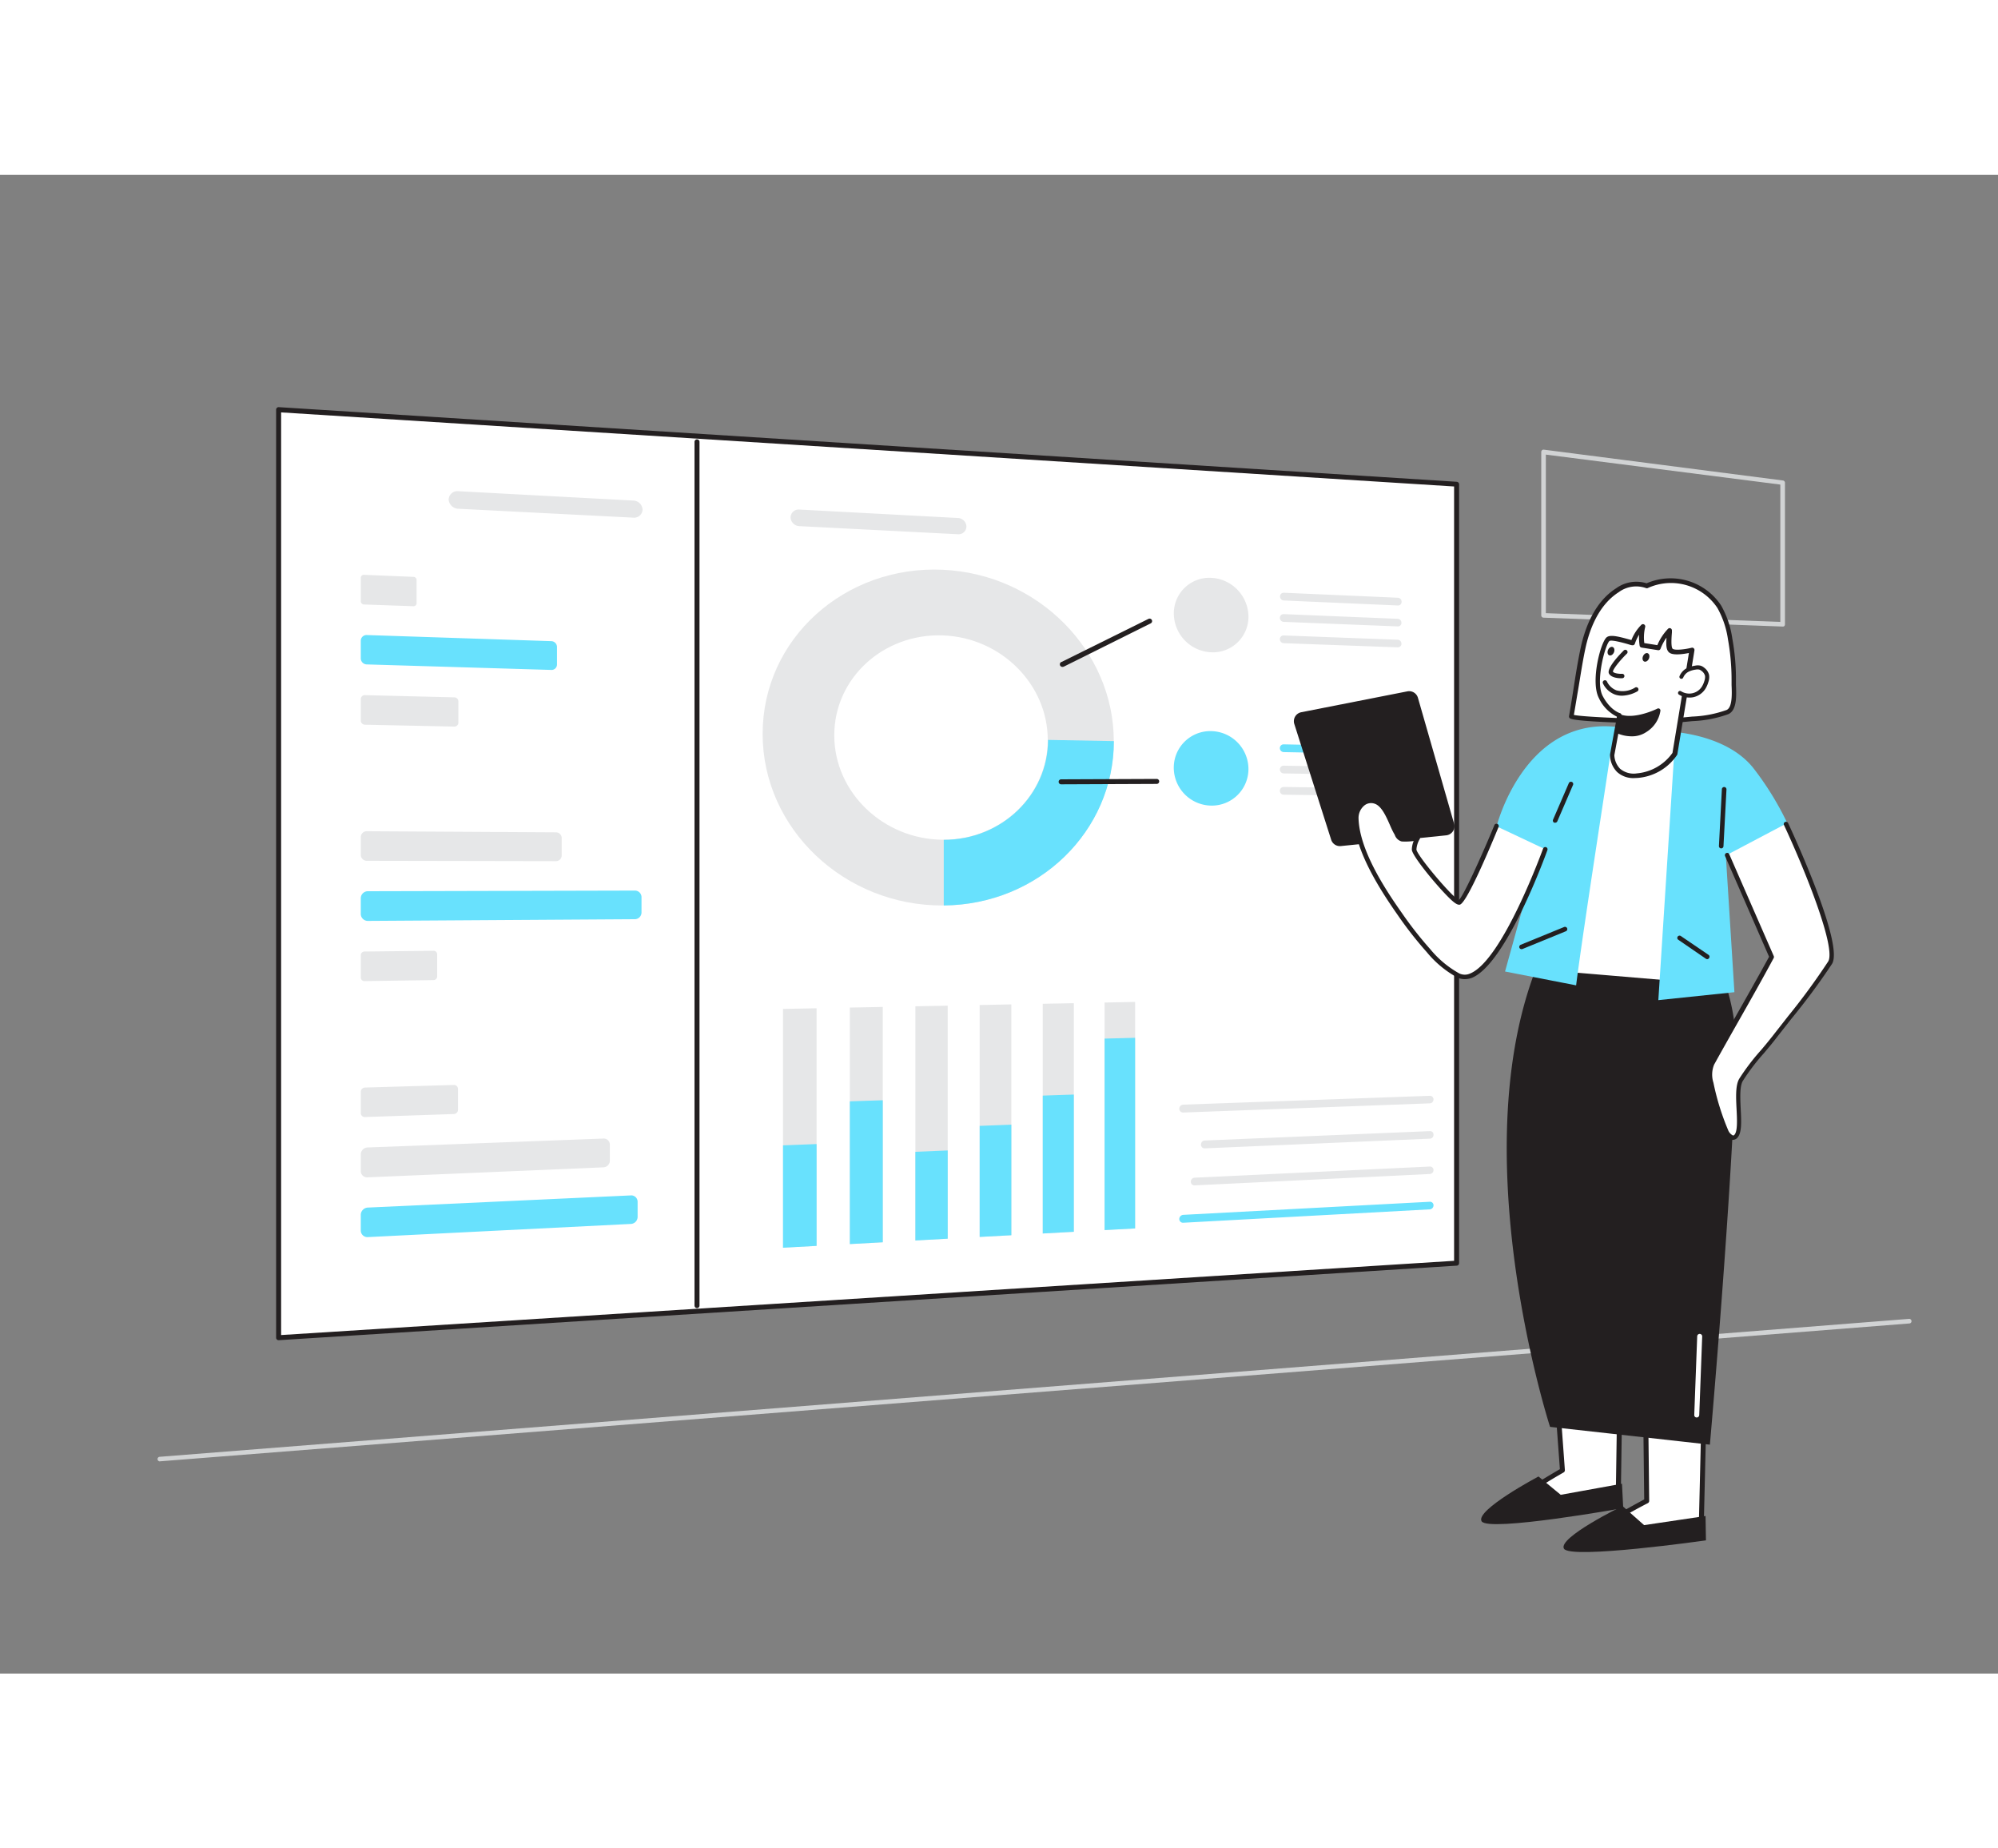 <svg xmlns="http://www.w3.org/2000/svg" viewBox="0 0 400 300" class="styles_logo__3Jd-a" width="200" height="185"><rect x="0" y="0" width="400" height="300" fill="#808080" stroke="none"/><g id="_012__J9fYCXlW" data-name="012"><path d="M356.89,90.42h0L309,88.64a.46.46,0,0,1-.44-.46V55.47a.48.48,0,0,1,.16-.35.42.42,0,0,1,.36-.11l47.86,6.17a.46.46,0,0,1,.41.46V90a.49.49,0,0,1-.15.34A.45.45,0,0,1,356.89,90.42Zm-47.41-2.68,46.94,1.75V62l-46.94-6Z" fill="#d1d3d4"/><path d="M32,257.53a.46.46,0,0,1,0-.92L382.19,229a.46.46,0,0,1,.49.43.45.45,0,0,1-.42.49L32,257.52Z" fill="#d1d3d4"/><polygon points="291.61 217.85 55.78 232.77 55.78 47.02 291.61 61.94 291.61 217.85" fill="#fff"/><path d="M55.78,233.27a.53.53,0,0,1-.34-.13.52.52,0,0,1-.16-.37V47a.48.48,0,0,1,.16-.36.47.47,0,0,1,.37-.14L291.64,61.44a.51.51,0,0,1,.47.5V217.85a.5.5,0,0,1-.47.5L55.81,233.27Zm.5-185.72V232.24l234.83-14.86v-155Zm235.33,170.3h0Z" fill="#231f20"/><path d="M286.25,185.86l-49.36,1.84a.77.77,0,0,1-.8-.76h0a.83.83,0,0,1,.8-.82l49.36-1.77a.71.71,0,0,1,.74.73h0A.77.77,0,0,1,286.25,185.86Z" fill="#e6e7e8"/><path d="M286.28,192.93l-45.09,1.94a.72.72,0,0,1-.75-.72v-.07a.78.78,0,0,1,.75-.78l45.09-1.88a.68.68,0,0,1,.71.7v.06A.75.75,0,0,1,286.28,192.93Z" fill="#e6e7e8"/><path d="M286.27,200l-47.1,2.28a.72.72,0,0,1-.77-.73v0a.82.82,0,0,1,.77-.81l47.1-2.23a.69.69,0,0,1,.72.71v0A.78.78,0,0,1,286.27,200Z" fill="#e6e7e8"/><path d="M286.25,207.08l-49.36,2.68a.75.75,0,0,1-.8-.75h0a.86.86,0,0,1,.8-.83l49.36-2.62a.7.7,0,0,1,.74.72h0A.8.8,0,0,1,286.25,207.08Z" fill="#68e1fd"/><path d="M188.76,79.05c19.08.87,34.22,16.24,34.22,34.3s-15.14,32.81-34.22,32.9c-19.66.1-36.08-15.31-36.08-34.34S169.1,78.15,188.76,79.05Zm0,13.14c-11.9-.42-21.74,8.55-21.74,20s9.84,20.84,21.74,20.9c11.68.06,21-8.93,21-20S200.44,92.61,188.76,92.19Z" fill="#e6e7e8"/><path d="M223,113.35c0,18-15,32.73-34.06,32.9V133.11c11.61,0,20.88-9,20.88-20Z" fill="#68e1fd"/><polygon points="163.48 214.39 156.76 214.76 156.76 166.96 163.48 166.83 163.48 214.39" fill="#e6e7e8"/><polygon points="163.48 214.39 156.76 214.76 156.76 194.27 163.48 194.01 163.48 214.39" fill="#68e1fd"/><polygon points="176.73 213.67 170.14 214.03 170.14 166.69 176.73 166.56 176.73 213.67" fill="#e6e7e8"/><polygon points="176.73 213.67 170.14 214.03 170.14 185.46 176.73 185.24 176.73 213.67" fill="#68e1fd"/><polygon points="189.73 212.95 183.26 213.31 183.26 166.43 189.73 166.31 189.73 212.95" fill="#e6e7e8"/><polygon points="189.73 212.95 183.26 213.31 183.26 195.56 189.73 195.29 189.73 212.95" fill="#68e1fd"/><polygon points="202.47 212.26 196.13 212.6 196.13 166.18 202.47 166.05 202.47 212.26" fill="#e6e7e8"/><polygon points="202.47 212.26 196.13 212.6 196.13 190.37 202.47 190.13 202.47 212.26" fill="#68e1fd"/><polygon points="214.98 211.57 208.76 211.91 208.76 165.93 214.98 165.81 214.98 211.57" fill="#e6e7e8"/><polygon points="214.98 211.57 208.76 211.91 208.76 184.31 214.98 184.1 214.98 211.57" fill="#68e1fd"/><polygon points="227.25 210.9 221.14 211.23 221.14 165.68 227.25 165.56 227.25 210.9" fill="#e6e7e8"/><polygon points="227.25 210.9 221.14 211.23 221.14 172.9 227.25 172.74 227.25 210.9" fill="#68e1fd"/><path d="M249.94,88.42a7.11,7.11,0,0,1-7.43,7.15A7.82,7.82,0,0,1,235,87.82a7.11,7.11,0,0,1,7.52-7.15A7.84,7.84,0,0,1,249.94,88.42Z" fill="#e6e7e8"/><path d="M279.86,86.2l-22.83-1a.81.81,0,0,1-.77-.81h0a.73.73,0,0,1,.77-.74l22.83,1a.79.79,0,0,1,.74.79h0A.71.71,0,0,1,279.86,86.2Z" fill="#e6e7e8"/><path d="M279.86,90.39,257,89.48a.8.8,0,0,1-.77-.8h0a.74.74,0,0,1,.77-.75l22.83.94a.78.78,0,0,1,.74.79h0A.71.71,0,0,1,279.86,90.39Z" fill="#e6e7e8"/><path d="M279.86,94.58,257,93.75a.81.81,0,0,1-.77-.81h0a.73.73,0,0,1,.77-.74l22.83.86a.78.78,0,0,1,.74.79h0A.71.71,0,0,1,279.86,94.58Z" fill="#e6e7e8"/><path d="M249.94,118.92a7.33,7.33,0,0,1-7.43,7.34,7.61,7.61,0,0,1-7.52-7.58,7.31,7.31,0,0,1,7.52-7.33A7.61,7.61,0,0,1,249.94,118.92Z" fill="#68e1fd"/><path d="M279.86,116,257,115.55a.79.79,0,0,1-.77-.79h0A.75.75,0,0,1,257,114l22.83.47a.76.76,0,0,1,.74.77h0A.73.73,0,0,1,279.86,116Z" fill="#68e1fd"/><path d="M279.86,120.18,257,119.82a.79.79,0,0,1-.77-.79h0a.75.75,0,0,1,.77-.76l22.83.39a.76.76,0,0,1,.74.77h0A.73.73,0,0,1,279.86,120.18Z" fill="#e6e7e8"/><path d="M279.86,124.37,257,124.08a.77.77,0,0,1-.77-.78h0a.76.76,0,0,1,.77-.77l22.83.31a.77.77,0,0,1,.74.78h0A.74.74,0,0,1,279.86,124.37Z" fill="#e6e7e8"/><path d="M139.54,226.84a.5.5,0,0,1-.5-.5V53.45a.5.5,0,0,1,.5-.5.5.5,0,0,1,.5.5V226.34A.5.5,0,0,1,139.54,226.84Z" fill="#231f20"/><path d="M212.81,98.48a.5.5,0,0,1-.23-1l17.35-8.6a.51.51,0,0,1,.67.23.5.5,0,0,1-.23.67L213,98.43A.59.59,0,0,1,212.81,98.48Z" fill="#231f20"/><path d="M212.44,122a.5.5,0,0,1-.5-.5.5.5,0,0,1,.5-.5l19.13-.08a.5.5,0,1,1,0,1l-19.13.08Z" fill="#231f20"/><path d="M191.79,71.94l-31.74-1.62a1.84,1.84,0,0,1-1.78-1.77h0A1.62,1.62,0,0,1,160.05,67l31.74,1.69a1.78,1.78,0,0,1,1.69,1.72h0A1.57,1.57,0,0,1,191.79,71.94Z" fill="#e6e7e8"/><path d="M126.77,68.62,91.82,66.84a2,2,0,0,1-2-1.86h0a1.75,1.75,0,0,1,2-1.65l35,1.87A1.91,1.91,0,0,1,128.64,67h0A1.69,1.69,0,0,1,126.77,68.62Z" fill="#e6e7e8"/><path d="M82.75,86.35,72.89,86a.65.65,0,0,1-.66-.6V80.62a.6.6,0,0,1,.66-.56l9.86.41a.64.64,0,0,1,.65.6v4.72A.6.6,0,0,1,82.75,86.35Z" fill="#e6e7e8"/><path d="M110.32,99.1,73.48,98a1.23,1.23,0,0,1-1.25-1.14V93.19a1.15,1.15,0,0,1,1.25-1.07l36.84,1.22a1.18,1.18,0,0,1,1.19,1.11v3.61A1.09,1.09,0,0,1,110.32,99.1Z" fill="#68e1fd"/><path d="M90.91,110.44l-17.8-.37a.85.85,0,0,1-.88-.79V104.9a.8.8,0,0,1,.88-.75l17.8.44a.83.83,0,0,1,.86.78v4.32A.8.8,0,0,1,90.91,110.44Z" fill="#e6e7e8"/><path d="M111.25,137.38l-37.75-.07a1.2,1.2,0,0,1-1.27-1.12V132.5a1.19,1.19,0,0,1,1.27-1.11l37.75.22a1.15,1.15,0,0,1,1.2,1.09v3.59A1.15,1.15,0,0,1,111.25,137.38Z" fill="#e6e7e8"/><path d="M127,149l-53.3.34A1.41,1.41,0,0,1,72.23,148v-3.27a1.42,1.42,0,0,1,1.51-1.33l53.3-.13a1.32,1.32,0,0,1,1.39,1.27v3.14A1.35,1.35,0,0,1,127,149Z" fill="#68e1fd"/><path d="M86.76,161.19l-13.76.2a.72.72,0,0,1-.77-.67v-4.56a.74.74,0,0,1,.77-.69l13.76-.15a.71.71,0,0,1,.76.67v4.51A.74.74,0,0,1,86.76,161.19Z" fill="#e6e7e8"/><path d="M90.83,188l-17.72.6a.8.8,0,0,1-.88-.75V183.5a.87.87,0,0,1,.88-.8l17.72-.52a.8.8,0,0,1,.86.74v4.32A.86.86,0,0,1,90.83,188Z" fill="#e6e7e8"/><path d="M120.76,198.67l-47.11,2a1.27,1.27,0,0,1-1.42-1.19V196a1.41,1.41,0,0,1,1.42-1.31l47.11-1.78a1.22,1.22,0,0,1,1.33,1.16v3.31A1.34,1.34,0,0,1,120.76,198.67Z" fill="#e6e7e8"/><path d="M126.26,210l-52.53,2.63a1.33,1.33,0,0,1-1.5-1.24v-3.29a1.49,1.49,0,0,1,1.5-1.38l52.53-2.43a1.27,1.27,0,0,1,1.39,1.21v3.16A1.42,1.42,0,0,1,126.26,210Z" fill="#68e1fd"/><path d="M346.35,92.85a46.84,46.84,0,0,1,.74,8.27c0,1.71.52,5.64-1.25,6.42-2.37,1-5.6,1.21-8.15,1.46a73,73,0,0,1-8,.34c-2.83,0-14.33-.37-15.16-.93.81-4.51,1.37-9.15,2.33-13.65s3-9.14,6.89-11.62c1.74-1.11,4-1.71,5.87-.86a11.64,11.64,0,0,1,14.53,4.19A18.13,18.13,0,0,1,346.35,92.85Z" fill="#fff"/><path d="M330.36,109.8h-.64c-.14,0-14.27-.25-15.4-1a.46.46,0,0,1-.2-.46c.31-1.73.58-3.48.86-5.23.43-2.78.88-5.65,1.47-8.43.84-3.91,2.74-9.15,7.1-11.92a6.9,6.9,0,0,1,6.1-1,12.12,12.12,0,0,1,14.93,4.46,18.79,18.79,0,0,1,2.22,6.54h0a45.73,45.73,0,0,1,.74,8.35c0,.28,0,.61,0,1,.09,2.14.22,5.07-1.54,5.85a23.83,23.83,0,0,1-7.16,1.39l-1.13.11A73.81,73.81,0,0,1,330.36,109.8Zm-15.27-1.69c1.83.4,11,.75,14.64.77a75,75,0,0,0,7.91-.33l1.14-.11a23,23,0,0,0,6.88-1.32c1.19-.52,1.07-3.31,1-5,0-.39,0-.74,0-1a45.85,45.85,0,0,0-.73-8.19h0a18,18,0,0,0-2.1-6.22,11.15,11.15,0,0,0-13.94-4,.45.45,0,0,1-.39,0,5.88,5.88,0,0,0-5.43.83c-4.09,2.6-5.9,7.6-6.69,11.34-.59,2.76-1,5.62-1.47,8.38C315.63,104.87,315.37,106.5,315.09,108.11Z" fill="#231f20"/><path d="M341.73,223.83l-1.14,47.53s-23.36,3.08-23.92,2.23,13-8.15,13-8.15l-.45-39.22" fill="#fff"/><path d="M318.09,274.19c-1.63,0-1.76-.2-1.84-.32a.62.62,0,0,1-.08-.5c.3-1.21,8.16-5.61,13-8.23l-.45-38.92a.5.5,0,0,1,.5-.5.48.48,0,0,1,.5.49l.45,39.22a.51.51,0,0,1-.26.45,119.07,119.07,0,0,0-12.39,7.37c2.93.07,14.81-1.31,22.57-2.33l1.13-47.11a.5.5,0,0,1,.5-.48h0a.49.49,0,0,1,.49.51l-1.14,47.53a.49.49,0,0,1-.43.48C326.41,273.73,320.54,274.19,318.09,274.19Z" fill="#231f20"/><path d="M324.82,266.46l4.33,3.83,12.3-1.83.08,4.88S314.36,277.2,313.1,275,324.82,266.46,324.82,266.46Z" fill="#231f20"/><path d="M324.63,220,324,264.88s-23.23,3.93-23.83,3.1,12.71-8.62,12.71-8.62l-3-41.06" fill="#fff"/><path d="M301,268.54c-1.12,0-1.23-.17-1.3-.27a.59.59,0,0,1-.1-.5c.26-1.22,7.94-5.9,12.69-8.69l-3-40.74a.5.5,0,0,1,.46-.53.49.49,0,0,1,.54.46l3,41a.51.51,0,0,1-.25.47A118.81,118.81,0,0,0,301,267.6c2.94,0,14.76-1.85,22.48-3.15l.67-44.43a.49.49,0,0,1,.51-.49.5.5,0,0,1,.49.51l-.67,44.85a.5.5,0,0,1-.42.48C308.69,268,303.11,268.54,301,268.54Z" fill="#231f20"/><path d="M308,260.55l4.46,3.67L324.72,262l.25,4.88s-27,4.84-28.35,2.64S308,260.55,308,260.55Z" fill="#231f20"/><path d="M344.56,159.57a41.19,41.19,0,0,1,3,15.72c-.65,26.91-5.24,78.89-5.24,78.89l-32-3.56s-18.19-56.06-1.88-94Z" fill="#231f20"/><polygon points="312.13 159.86 318.06 112.02 340.4 113.8 337.83 162.04 312.13 159.86" fill="#fff"/><path d="M337.83,162.5h0l-25.71-2.17a.46.46,0,0,1-.41-.51L317.61,112a.46.46,0,0,1,.49-.4l22.34,1.78a.46.46,0,0,1,.42.48l-2.57,48.24a.43.43,0,0,1-.16.32A.42.42,0,0,1,337.83,162.5Zm-25.19-3.05,24.76,2.09,2.52-47.32-21.46-1.71Z" fill="#231f20"/><path d="M268.43,134.36l21.11-2.15a1.84,1.84,0,0,0,1.57-2.33l-7.24-25.2a1.83,1.83,0,0,0-2.11-1.29l-21.25,4.18a1.83,1.83,0,0,0-1.39,2.35l7.38,23.17A1.83,1.83,0,0,0,268.43,134.36Z" fill="#231f20"/><path d="M359.19,132.87l-13.64,4,1.68,26.74L332,165.2l3.17-49.32-12.7-.5c0,.48-5.62,36.28-6.93,46.86l-14.23-2.77,6.84-24.69-8.53-4.37s5.25-21,22.85-20c16.21.91,10.55.93,10.22.93.33,0,12.88.06,18.61,7.77A60.26,60.26,0,0,1,359.19,132.87Z" fill="#68e1fd"/><path d="M324.23,108.17s-1.45,7.9-1.45,7.9-.09,4.58,5,4.2a10.13,10.13,0,0,0,7.53-4.39s3.21-19.37,3.42-20.78c-.87.23-3.34.68-4.12.18s-.43-3.21-.37-4.09a10.33,10.33,0,0,0-2.17,3.46l-3.3-.52a9.24,9.24,0,0,1,.14-3.74,8.34,8.34,0,0,0-2,3.27c-.93-.17-4.27-1.37-5-.72-1.05,1-3.05,8.48-1.44,11.57S324.23,108.17,324.23,108.17Z" fill="#fff"/><path d="M327.19,120.75a4.81,4.81,0,0,1-3.44-1.21,5,5,0,0,1-1.43-3.48c.93-5.08,1.27-6.93,1.39-7.6a7.83,7.83,0,0,1-3.62-3.74c-1.69-3.24.3-11,1.53-12.12.67-.61,2.3-.22,4.36.35l.63.17a8.94,8.94,0,0,1,2-3.06.46.46,0,0,1,.76.44,8.77,8.77,0,0,0-.18,3.23l2.61.41a10.68,10.68,0,0,1,2.13-3.26.45.45,0,0,1,.51-.11.47.47,0,0,1,.28.45l0,.38c-.23,2.62,0,3.19.18,3.29.53.34,2.56.08,3.76-.23a.46.46,0,0,1,.57.51c-.21,1.4-3.29,20-3.42,20.79a.52.52,0,0,1-.06.16,10.5,10.5,0,0,1-7.88,4.6Zm-4-4.6a4.16,4.16,0,0,0,1.15,2.73,4.23,4.23,0,0,0,3.36.93,9.79,9.79,0,0,0,7.13-4.1c.22-1.35,2.73-16.48,3.29-20-1,.21-3,.5-3.81,0s-.75-1.67-.68-3.07a10.11,10.11,0,0,0-1.19,2.22.45.45,0,0,1-.49.29l-3.3-.52a.47.47,0,0,1-.39-.37,10.21,10.21,0,0,1-.11-2.21,8.47,8.47,0,0,0-.85,1.8.45.45,0,0,1-.51.31c-.24,0-.63-.15-1.09-.28-.78-.22-3.14-.87-3.5-.56-.83.76-2.86,8.12-1.34,11s3.43,3.43,3.45,3.43a.47.47,0,0,1,.33.53c0,.11-1.43,7.77-1.45,7.89Z" fill="#231f20"/><path d="M336.59,100.47a2.85,2.85,0,0,1,1.19-1.33,5,5,0,0,1,1.62-.51,2,2,0,0,1,.92,0,1.61,1.61,0,0,1,.57.32,2.17,2.17,0,0,1,.85,1.25,2.57,2.57,0,0,1-.14,1.22,5.48,5.48,0,0,1-.54,1.24,3.42,3.42,0,0,1-4.76,1" fill="#fff"/><path d="M338.18,104.63a3.85,3.85,0,0,1-2.1-.62.4.4,0,0,1,.44-.66,3.08,3.08,0,0,0,2.29.42,3,3,0,0,0,1.91-1.33,4.64,4.64,0,0,0,.5-1.15,2.31,2.31,0,0,0,.13-1,1.8,1.8,0,0,0-.71-1,1.42,1.42,0,0,0-.43-.25,1.71,1.71,0,0,0-.74,0,4.36,4.36,0,0,0-1.49.46,2.31,2.31,0,0,0-1,1.14.4.4,0,0,1-.52.21.39.39,0,0,1-.21-.52,3.24,3.24,0,0,1,1.35-1.53,5.53,5.53,0,0,1,1.75-.55,2.4,2.4,0,0,1,1.1,0,2,2,0,0,1,.71.39,2.53,2.53,0,0,1,1,1.48,2.91,2.91,0,0,1-.15,1.42,5.43,5.43,0,0,1-.59,1.34,3.82,3.82,0,0,1-2.41,1.68A3.62,3.62,0,0,1,338.18,104.63Z" fill="#231f20"/><path d="M323.79,111.31s3.07,1.53,5.56-.19a5.64,5.64,0,0,0,2.63-3.94s-4.66,2.32-7.76,1.15Z" fill="#231f20"/><path d="M326.6,112.39a7.3,7.3,0,0,1-3-.68.44.44,0,0,1-.24-.46l.43-3A.41.41,0,0,1,324,108a.46.46,0,0,1,.38,0c2.88,1.09,7.35-1.11,7.4-1.14a.43.43,0,0,1,.44,0,.45.45,0,0,1,.2.39,6.05,6.05,0,0,1-2.82,4.28A5.12,5.12,0,0,1,326.6,112.39ZM324.28,111a5.33,5.33,0,0,0,4.82-.28,5.68,5.68,0,0,0,2.25-2.82c-1.41.58-4.37,1.59-6.77,1Z" fill="#231f20"/><path d="M325.35,95.56s-3.31,3.29-2.84,4.07,2.25.69,2.25.69" fill="#fff"/><path d="M324.56,100.77c-.57,0-1.94-.09-2.43-.91s1.28-3,2.9-4.61a.45.45,0,1,1,.63.63c-1.51,1.49-2.79,3.16-2.75,3.57.21.33,1.21.46,1.83.43a.44.44,0,0,1,.47.42.44.44,0,0,1-.42.46Z" fill="#231f20"/><ellipse cx="329.54" cy="96.61" rx="0.9" ry="0.64" transform="translate(109.11 359.93) rotate(-66.41)" fill="#231f20"/><ellipse cx="322.54" cy="95.36" rx="0.9" ry="0.64" transform="translate(106.05 352.77) rotate(-66.41)" fill="#231f20"/><path d="M321.31,101.61s1.61,3.84,6.27,1.39" fill="#fff"/><path d="M324.72,104.26a4.19,4.19,0,0,1-1.42-.24,4.37,4.37,0,0,1-2.4-2.24.44.44,0,0,1,.82-.34,3.5,3.5,0,0,0,1.89,1.75,4.74,4.74,0,0,0,3.77-.58.44.44,0,0,1,.59.19.45.45,0,0,1-.18.6A6.76,6.76,0,0,1,324.72,104.26Z" fill="#231f20"/><path d="M309.36,135s-10.28,28.67-17.4,25.31a20.49,20.49,0,0,1-6-5,74.47,74.47,0,0,1-5.71-7.29c-3.52-5-8.56-12.83-8.75-19.16-.06-2.06,1.72-4.19,4-3.33,2,.77,3,4.34,4,6,.44.76.48,1.2,1.34,1.48a10.2,10.2,0,0,0,3.08-.32,5.2,5.2,0,0,0-.74,2.37c0,1.19,7.86,10.78,9.05,10.58s7.41-15.23,7.41-15.23" fill="#fff"/><path d="M293.17,161a3.29,3.29,0,0,1-1.4-.32,20.83,20.83,0,0,1-6.13-5.09,74.87,74.87,0,0,1-5.75-7.33c-3.7-5.27-8.64-13-8.83-19.42a4.13,4.13,0,0,1,1.65-3.42,3,3,0,0,1,2.92-.35c1.66.63,2.64,2.85,3.43,4.63a17.43,17.43,0,0,0,.77,1.6c.09.16.16.31.23.45.25.48.34.66.85.82a13.91,13.91,0,0,0,2.66-.24.46.46,0,0,1,.67.6h0a4.75,4.75,0,0,0-.67,2.13c.17,1.26,7.19,9.58,8.5,10.1.9-.81,4.26-8.12,7.08-14.92a.46.46,0,1,1,.84.35c-2.88,7-6.57,15.3-7.75,15.5-.35.06-.77-.15-1.44-.72-2.3-2-8.15-9-8.15-10.31a4.77,4.77,0,0,1,.37-1.71,12.93,12.93,0,0,1-2.39.09,2,2,0,0,1-1.38-1.28,4.16,4.16,0,0,0-.22-.4c-.26-.47-.53-1.06-.8-1.69-.72-1.63-1.62-3.65-2.92-4.15a2.15,2.15,0,0,0-2.07.24,3.24,3.24,0,0,0-1.26,2.66c.18,6.15,5,13.74,8.66,18.91a74.48,74.48,0,0,0,5.68,7.25,20.26,20.26,0,0,0,5.84,4.88,2.56,2.56,0,0,0,2.18,0c6.52-2.7,14.51-24.8,14.59-25a.47.47,0,0,1,.59-.28.46.46,0,0,1,.27.59c-.33.92-8.21,22.7-15.1,25.56A4.07,4.07,0,0,1,293.17,161Z" fill="#231f20"/><path d="M357.5,129.92s11.18,24,8.81,27.77c-3.28,5.19-7.35,10-11.07,14.86-2.14,2.78-4.92,5.57-6.7,8.57-1.48,2.48.61,10-1.16,11.42-.68.54-1.55-.39-1.89-1.19a49.34,49.34,0,0,1-3-9.57,5.77,5.77,0,0,1,.19-3.94c3.88-7,8.07-14.16,11.93-21.34l-8.9-20.36" fill="#fff"/><path d="M346.94,193.16a1,1,0,0,1-.3,0,2.76,2.76,0,0,1-1.57-1.59,50.5,50.5,0,0,1-3-9.66,6.17,6.17,0,0,1,.24-4.25c1.58-2.87,3.21-5.75,4.86-8.65,2.31-4.08,4.71-8.3,7-12.49l-8.81-20.16a.46.46,0,0,1,.24-.6.45.45,0,0,1,.6.24l8.9,20.36a.47.47,0,0,1,0,.4c-2.29,4.26-4.72,8.55-7.08,12.71-1.64,2.89-3.27,5.77-4.85,8.63a5.31,5.31,0,0,0-.14,3.63,50,50,0,0,0,2.94,9.48,2,2,0,0,0,.95,1.07.26.26,0,0,0,.23-.05c.74-.59.62-3,.51-5.19-.12-2.36-.24-4.8.54-6.11a44,44,0,0,1,4.31-5.67c.86-1,1.67-2,2.42-2.95,1-1.28,2-2.55,3-3.83a135.26,135.26,0,0,0,8.06-11c1.64-2.61-4.39-17.78-8.84-27.34a.45.45,0,0,1,.22-.6.46.46,0,0,1,.61.22c1.16,2.48,11.22,24.35,8.78,28.2A134.3,134.3,0,0,1,358.58,169c-1,1.28-2,2.55-3,3.83-.76,1-1.62,2-2.45,3a42.36,42.36,0,0,0-4.22,5.55c-.64,1.07-.52,3.48-.42,5.6.14,2.72.25,5.07-.85,5.94A1.16,1.16,0,0,1,346.94,193.16Z" fill="#231f20"/><line x1="344.56" y1="134.36" x2="345.15" y2="122.99" fill="#fff"/><path d="M344.56,134.82h0a.45.45,0,0,1-.43-.48l.59-11.36a.46.46,0,0,1,.48-.44.47.47,0,0,1,.44.48l-.6,11.37A.45.45,0,0,1,344.56,134.82Z" fill="#231f20"/><line x1="311.34" y1="129.22" x2="314.5" y2="121.9" fill="#fff"/><path d="M311.34,129.68a.58.58,0,0,1-.18,0,.46.46,0,0,1-.24-.6l3.16-7.32a.46.46,0,0,1,.6-.24.45.45,0,0,1,.24.6l-3.16,7.32A.47.47,0,0,1,311.34,129.68Z" fill="#231f20"/><line x1="341.79" y1="156.5" x2="336.25" y2="152.75" fill="#fff"/><path d="M341.79,157a.5.5,0,0,1-.26-.08L336,153.12a.45.45,0,0,1-.13-.63.46.46,0,0,1,.64-.12l5.53,3.76a.45.45,0,0,1,.13.63A.47.47,0,0,1,341.79,157Z" fill="#231f20"/><line x1="313.32" y1="150.97" x2="304.62" y2="154.53" fill="#fff"/><path d="M304.62,155a.47.47,0,0,1-.43-.28.47.47,0,0,1,.25-.6l8.7-3.56a.47.47,0,0,1,.6.25.46.46,0,0,1-.25.6l-8.7,3.56Z" fill="#231f20"/><path d="M339.66,248.74h0a.48.48,0,0,1-.47-.51l.59-15.72a.5.5,0,1,1,1,0l-.59,15.72A.5.5,0,0,1,339.66,248.74Z" fill="#fff"/></g></svg>